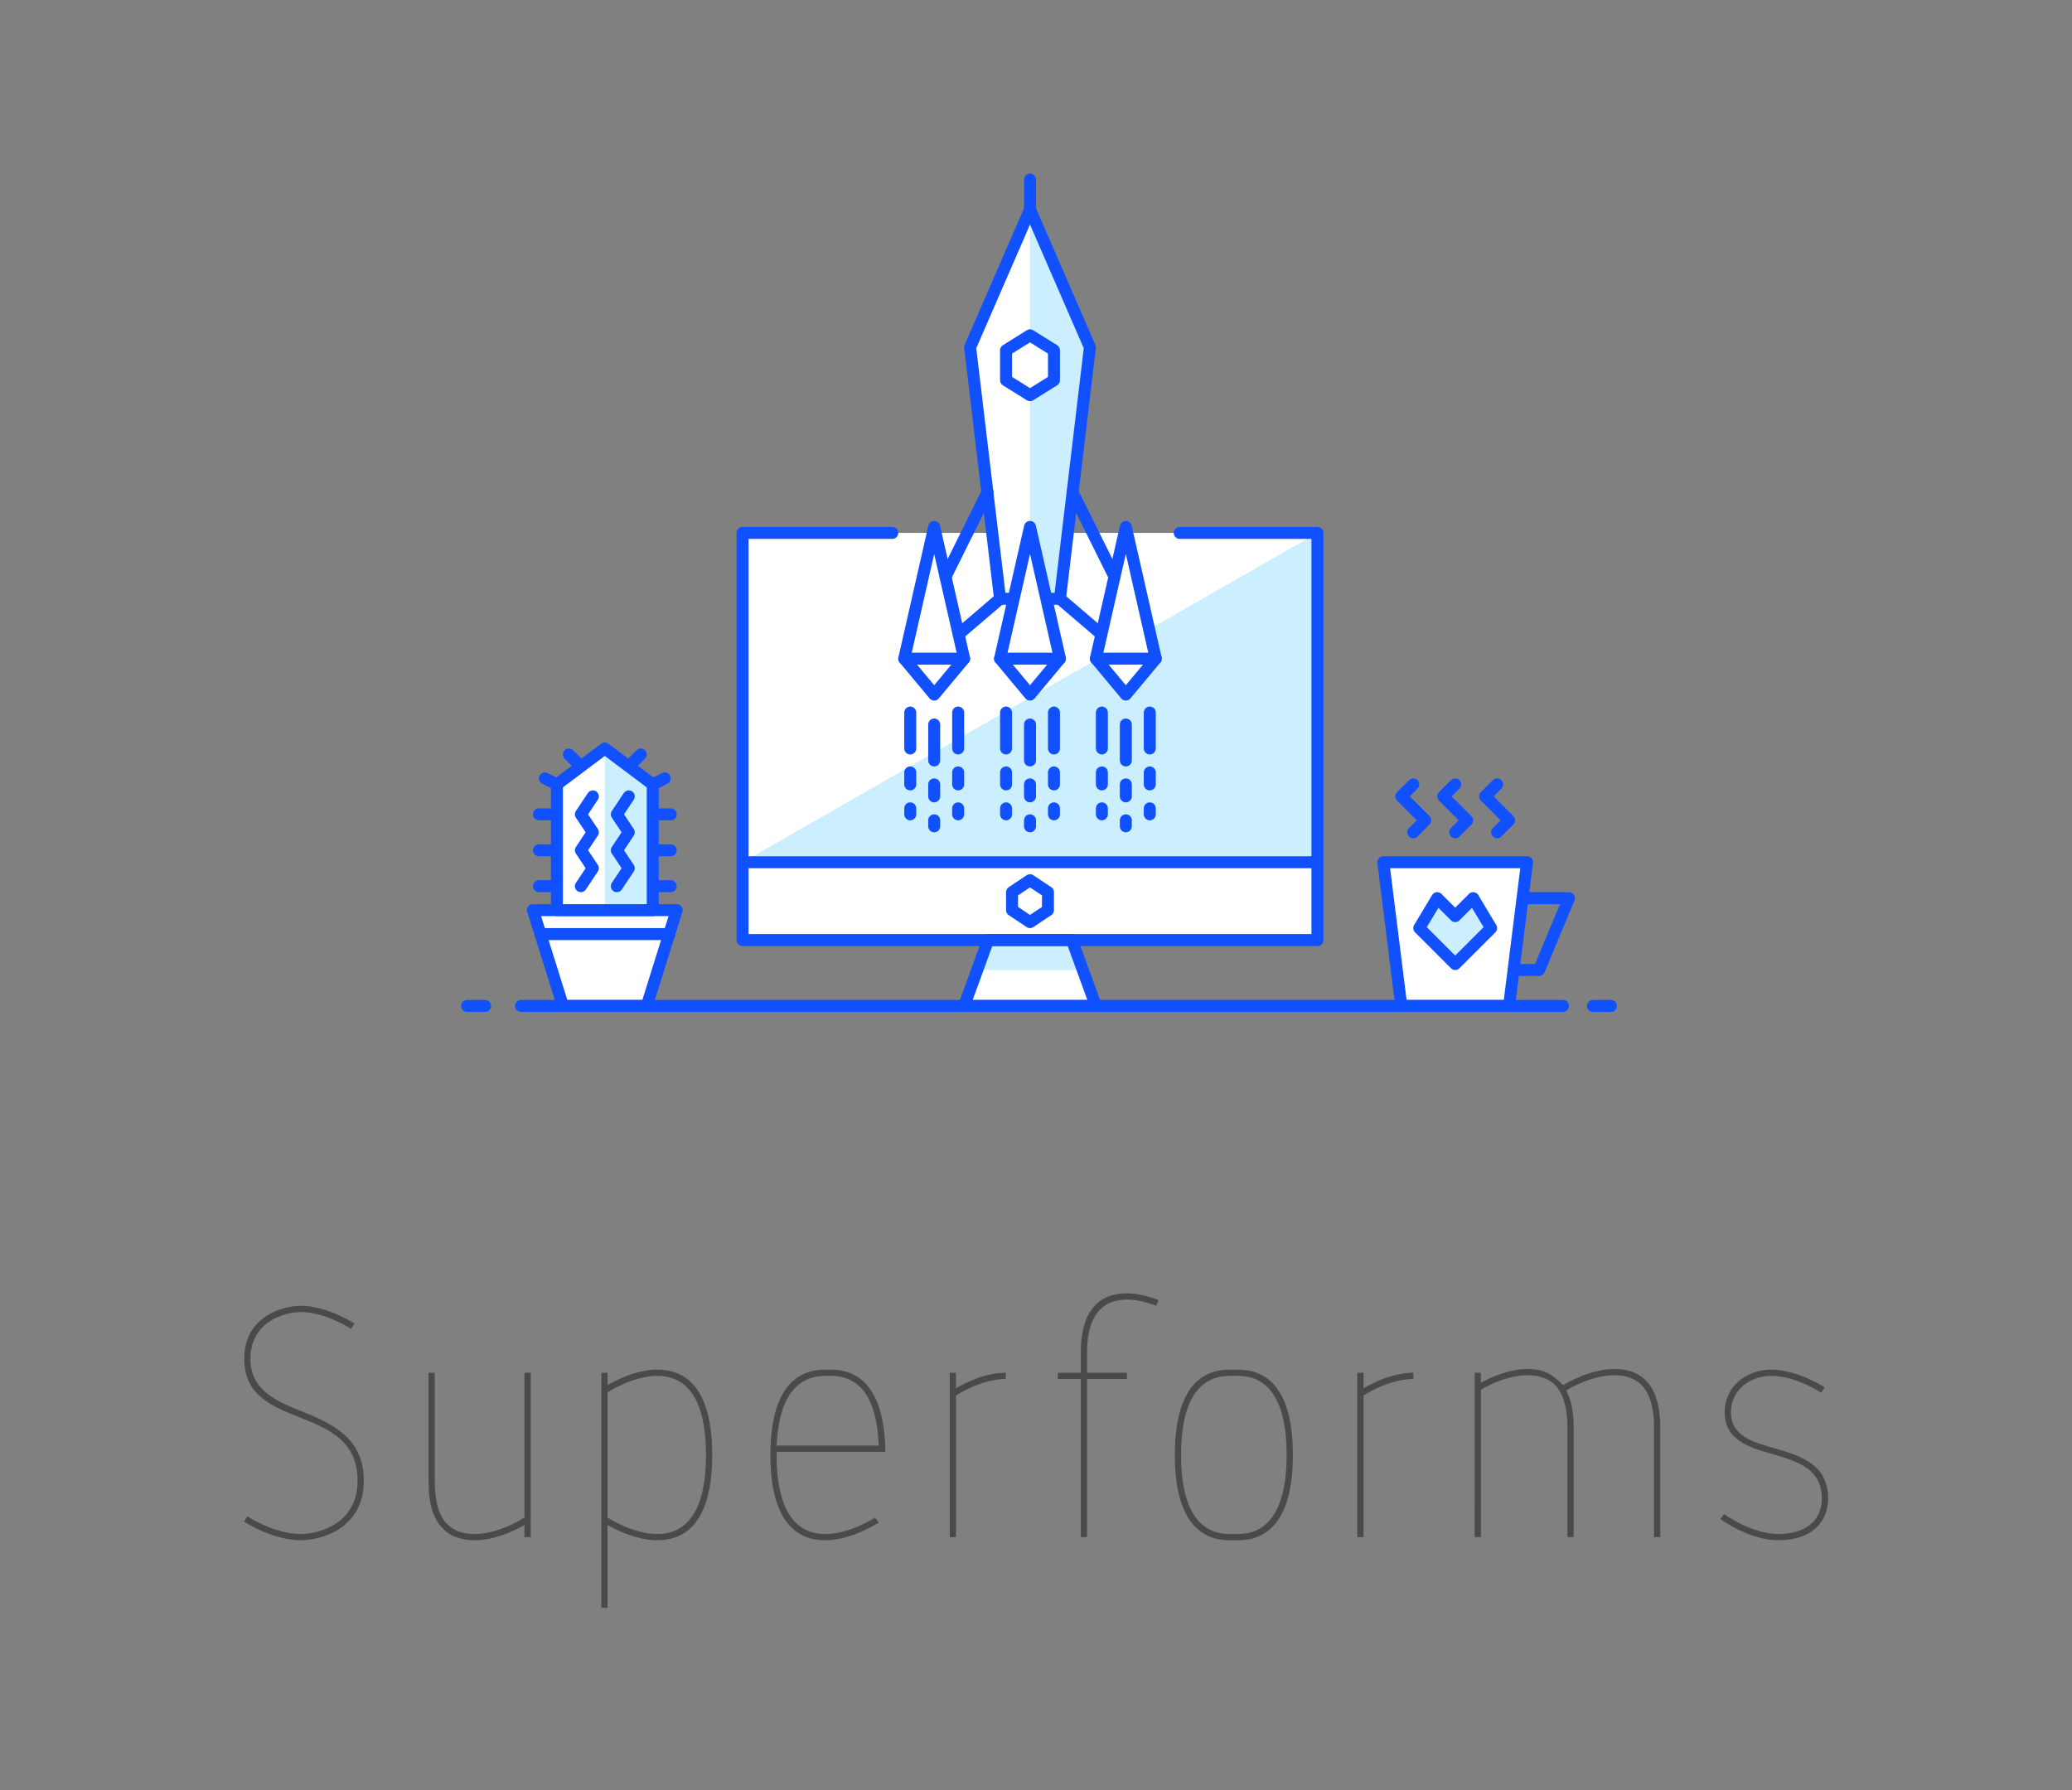 <svg width="346" height="299" viewBox="0 0 346 299" xmlns="http://www.w3.org/2000/svg">
  <rect x="0" y="0" width="346" height="299" fill="#808080" stroke="none"/>
  <g fill="none" fill-rule="evenodd">
    <path stroke="#1050ff" stroke-width="2" fill="#fff" fill-rule="nonzero" stroke-linejoin="round" d="M108 168H94l-5-16h24zM252 168h-18l-3-24h24z"/>
    <path fill="#fff" fill-rule="nonzero" d="M109 152H93v-21l8-6 8 6zM183 168l-4-11h-14l-4 11zM197 89h23v68h-96V89h25"/>
    <path fill="#fff" fill-rule="nonzero" d="M167 100l-5-42 10-23 10 23-5 42z"/>
    <path fill="#ccefff" fill-rule="nonzero" d="M101 125l8 6v21h-8zM180.8 162l-1.8-5h-14l-1.8 5zM172 35l10 23-5 42h-5zM220 89v55h-96z"/>
    <path stroke="#1050ff" stroke-width="2" stroke-linecap="round" stroke-linejoin="round" d="M236 139l2-2-4-4 2-2M243 139l2-2-4-4 2-2M250 139l2-2-4-4 2-2"/>
    <path stroke="#1050ff" stroke-width="2" stroke-linejoin="round" d="M175 152l-3 2-3-2v-3l3-2 3 2z"/>
    <path stroke="#1050ff" stroke-width="2" stroke-linecap="round" stroke-linejoin="round" d="M183 168l-4-11h-14l-4 11zM109 152H93v-21l8-6 8 6zM93 136h-3M93 131l-2-1M93 142h-3M93 148h-3M109 136h3M109 142h3M109 148h3M97 128l-2-2M109 131l2-1M105 128l2-2M90.3 156h21.5"/>
    <path stroke="#1050ff" stroke-width="2" stroke-linecap="round" stroke-linejoin="round" d="M97 148l2-3-2-3 2-3-2-3 2-3M103 148l2-3-2-3 2-3-2-3 2-3"/>
    <g stroke="#1050ff" stroke-width="2" stroke-linecap="round" stroke-linejoin="round">
      <path d="M87 168h174M266 168h3M78 168h3"/>
    </g>
    <path stroke="#1050ff" stroke-width="2" fill="#fff" fill-rule="nonzero" stroke-linejoin="round" d="M176 63.5l-4 2.5-4-2.5v-5l4-2.5 4 2.5z"/>
    <path stroke="#1050ff" stroke-width="2" stroke-linecap="round" stroke-linejoin="round" d="M167 100l-5-42 10-23 10 23-5 42z"/>
    <path stroke="#1050ff" stroke-width="2" fill="#fff" fill-rule="nonzero" stroke-linecap="round" stroke-linejoin="round" d="M161 110l-5 6-5-6 5-22zM177 110l-5 6-5-6 5-22zM193 110l-5 6-5-6 5-22z"/>
    <path d="M157.9 96.3l7-14.1M160.1 105.9l6.9-5.9M186.1 96.3l-7-14.1M183.9 105.9L177 100M172 35v-5M151 110h10M167 110h10M183 110h10" stroke="#1050ff" stroke-width="2" stroke-linecap="round" stroke-linejoin="round"/>
    <path stroke="#1050ff" stroke-width="2" fill="#ccefff" fill-rule="nonzero" stroke-linejoin="round" d="M243 161l6-6-3-5-3 3-3-3-3 5z"/>
    <path stroke="#1050ff" stroke-width="2" stroke-linecap="round" stroke-linejoin="round" d="M254.3 150h7.7l-5 12h-4.2"/>
    <g stroke="#1050ff" stroke-width="2" stroke-linecap="round" stroke-linejoin="round">
      <path d="M172 121v6M172 131v2M176 119v6M176 129v2M168 119v6M168 129v2M172 137v1M176 135v1M168 135v1"/>
    </g>
    <g stroke="#1050ff" stroke-width="2" stroke-linecap="round" stroke-linejoin="round">
      <path d="M156 121v6M156 131v2M160 119v6M160 129v2M152 119v6M152 129v2M156 137v1M160 135v1M152 135v1"/>
    </g>
    <g stroke="#1050ff" stroke-width="2" stroke-linecap="round" stroke-linejoin="round">
      <path d="M188 121v6M188 131v2M192 119v6M192 129v2M184 119v6M184 129v2M188 137v1M192 135v1M184 135v1"/>
    </g>
    <path stroke="#1050ff" stroke-width="2" stroke-linecap="round" stroke-linejoin="round" d="M197 89h23v68h-96V89h25M124 144h96"/>
    <path d="M40.73 254.116s4.732 3.12 9.516 3.12c3.536 0 10.504-2.08 10.504-9.88.052-7.228-5.304-9.62-10.348-11.648-4.264-1.716-8.58-3.484-8.58-8.788 0-6.136 5.616-7.8 8.424-7.8 4.16 0 8.372 2.808 8.372 2.808l.572-.884s-4.472-2.964-8.944-2.964c-3.172 0-9.464 1.872-9.464 8.84 0 12.428 18.98 7.124 18.928 20.436 0 6.968-6.292 8.84-9.464 8.84-4.472 0-8.944-2.964-8.944-2.964l-.572.884zm46.848 2.6h1.04V229.26h-1.04v24.18s-4.16 2.756-8.32 2.756c-2.132 0-3.692-.624-4.784-1.872-1.248-1.404-1.872-3.744-1.872-6.864v-18.2h-1.04v18.2c0 3.432.676 5.928 2.132 7.54 1.248 1.456 3.12 2.236 5.564 2.236 3.536 0 7.02-1.768 8.32-2.548v2.028zm13.88-27.456v2.08c1.3-.78 4.732-2.6 8.32-2.6 4.576 0 9.152 2.86 9.152 14.248s-4.576 14.248-9.152 14.248c-3.484 0-6.968-1.768-8.32-2.548v13.832h-1.04v-39.26h1.04zm0 3.276v20.904s4.16 2.756 8.32 2.756c4.056 0 8.112-2.652 8.112-13.208 0-10.556-4.056-13.208-8.112-13.208-4.16 0-8.32 2.756-8.32 2.756zm36.344-3.796h.936c2.704 0 4.836.988 6.344 2.964 1.768 2.288 2.704 5.876 2.756 10.764H129.69v.52c0 10.556 4.056 13.208 8.112 13.208 4.16 0 8.32-2.756 8.32-2.756l.624.832s-4.472 2.964-8.944 2.964c-4.576 0-9.152-2.86-9.152-14.248s4.576-14.248 9.152-14.248zm.936 1.04h-.936c-3.848 0-7.696 2.392-8.112 11.648h17.056c-.156-4.056-.988-7.124-2.496-9.1-1.3-1.664-3.172-2.548-5.512-2.548zm20.9 26.936v-23.66s4.16-2.756 8.32-2.756v-1.04c-3.588 0-7.02 1.82-8.32 2.6v-2.6h-1.04v27.456h1.04zm21.888-26.416h6.656v-1.04h-6.656v-3.484c0-4.888 1.716-8.736 6.656-8.736 1.716 0 3.432.468 4.888 1.04l.416-.936c-1.56-.624-3.432-1.144-5.304-1.144-5.72 0-7.696 4.316-7.696 9.776v3.484h-3.848v1.04h3.848v26.416h1.04V230.3zm23.812-1.56h1.404c4.576 0 9.152 2.86 9.152 14.248s-4.576 14.248-9.152 14.248h-1.404c-4.576 0-9.152-2.86-9.152-14.248s4.576-14.248 9.152-14.248zm1.404 1.04h-1.404c-4.056 0-8.112 2.652-8.112 13.208 0 10.556 4.056 13.208 8.112 13.208h1.404c4.056 0 8.112-2.652 8.112-13.208 0-10.556-4.056-13.208-8.112-13.208zm20.952 26.936v-23.66s4.16-2.756 8.32-2.756v-1.04c-3.588 0-7.02 1.82-8.32 2.6v-2.6h-1.04v27.456h1.04zm49.552 0h-1.04v-18.304c0-5.876-2.132-8.736-6.656-8.736-3.536 0-7.02 1.924-8.008 2.548.832 1.56 1.248 3.588 1.248 6.188v18.304h-1.04v-18.304c0-5.876-2.132-8.736-6.656-8.736-3.38 0-6.656 1.716-7.8 2.444v24.596h-1.04V229.26h1.04v1.664c1.612-.884 4.68-2.288 7.8-2.288 2.964 0 4.264 1.04 5.928 2.704 1.196-.728 4.836-2.704 8.528-2.704 5.148 0 7.696 3.328 7.696 9.776v18.304zm10.032-3.016s4.836 3.536 9.672 3.536c5.564 0 8.32-3.016 8.32-6.968 0-5.772-4.576-7.124-9.048-8.424-3.588-1.04-7.176-2.028-7.176-6.032 0-3.64 3.172-6.032 6.708-6.032 4.16 0 8.372 2.808 8.372 2.808l.572-.884s-4.472-2.964-8.944-2.964c-4.108 0-7.748 2.808-7.748 7.072 0 9.516 16.224 4.524 16.224 14.456 0 3.38-2.392 5.928-7.28 5.928-4.472 0-9.048-3.328-9.048-3.328l-.624.832z" fill="#4A4A4A"/>
  </g>
</svg>
